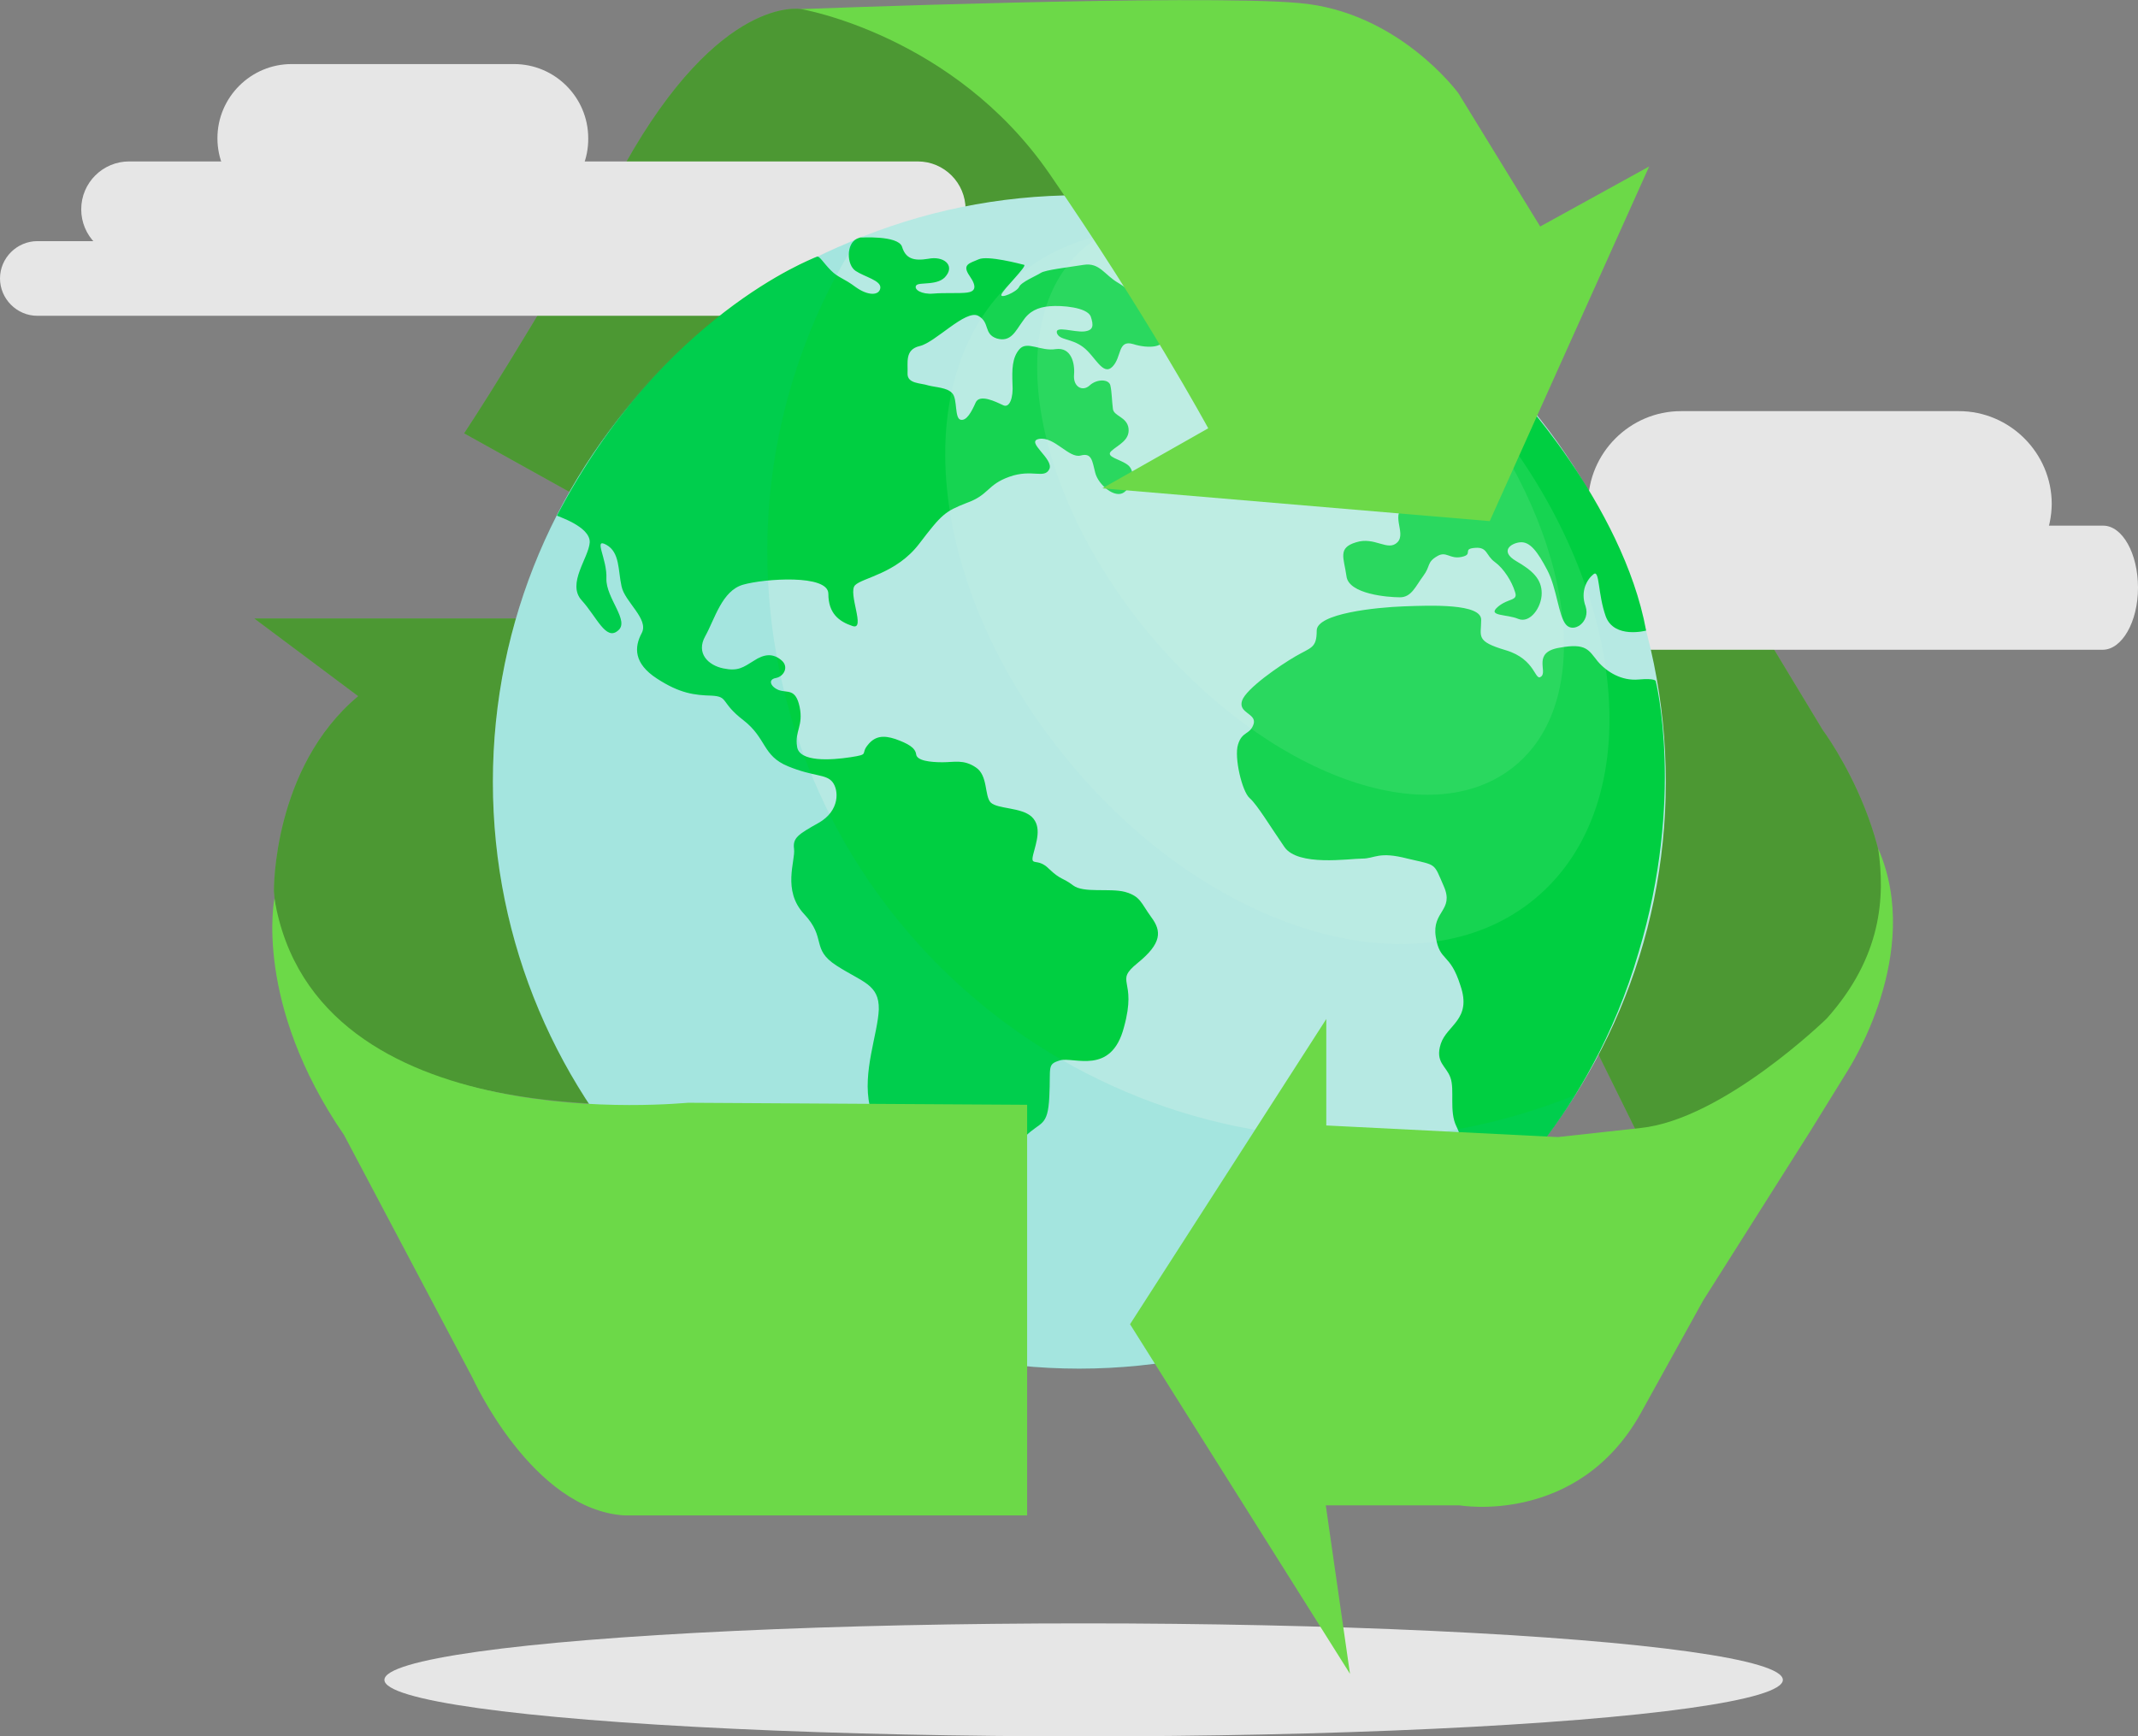 <?xml version="1.0" encoding="utf-8"?>
<!-- Generator: Adobe Illustrator 23.0.2, SVG Export Plug-In . SVG Version: 6.00 Build 0)  -->
<svg version="1.1" id="Capa_1" xmlns="http://www.w3.org/2000/svg" xmlns:xlink="http://www.w3.org/1999/xlink" x="0px" y="0px"
	 viewBox="0 0 423.8 344.2" style="enable-background:new 0 0 423.8 344.2;" xml:space="preserve">
<rect x="0" y="0" width="423.8" height="344.2" fill="#808080" stroke="none"/>
<style type="text/css">
	.st0{fill:#E6E6E6;}
	.st1{fill:#6CD948;}
	.st2{opacity:0.3;enable-background:new    ;}
	.st3{fill:#B6E9E3;}
	.st4{fill:#00CF41;}
	.st5{opacity:0.1;}
	.st6{fill:#00C1B3;}
	.st7{opacity:0.1;fill:#E4FFDC;enable-background:new    ;}
</style>
<ellipse class="st0" cx="214.8" cy="333" rx="138.6" ry="11.2"/>
<path class="st1" d="M281,136.4l53.7-35.7l26.6,44c0,0,18.6,24.8,10.8,49.1c-7.9,24.3-33.1,35.2-45.2,35.6L281,136.4z"/>
<path class="st2" d="M281,136.4l53.7-35.7l26.6,44c0,0,18.6,24.8,10.8,49.1c-7.9,24.3-33.1,35.2-45.2,35.6L281,136.4z"/>
<path class="st1" d="M125.2,122.5l33.6,64.4l-22.1-12.5l-12.9,20.4c0,0-7.4,17,12.6,23.8c0,0-78.7,7.4-82.1-42
	c0,0-0.3-24.4,16.7-38.6l-20.6-15.4H125.2z"/>
<path class="st2" d="M125.2,122.5l33.6,64.4l-22.1-12.5l-12.9,20.4c0,0-7.4,17,12.6,23.8c0,0-78.7,7.4-82.1-42
	c0,0-0.3-24.4,16.7-38.6l-20.6-15.4H125.2z"/>
<path class="st1" d="M158.8,1.8c0,0-16-3.1-35,30.9S92,85.9,92,85.9l75,41.7l68.3-101.4C235.3,26.2,206.2-0.2,158.8,1.8z"/>
<path class="st2" d="M158.8,1.8c0,0-16-3.1-35,30.9S92,85.9,92,85.9l75,41.7l68.3-101.4C235.3,26.2,206.2-0.2,158.8,1.8z"/>
<g>
	<path class="st0" d="M215.5,62.6H7.4c-4.1,0-7.4-3.4-7.4-7.4l0,0c0-4.1,3.4-7.4,7.4-7.4h208c4.1,0,7.4,3.4,7.4,7.4l0,0
		C222.9,59.3,219.6,62.6,215.5,62.6z"/>
	<path class="st0" d="M181.8,51H25.6c-5.3,0-9.5-4.3-9.5-9.5l0,0c0-5.3,4.3-9.5,9.5-9.5h156.3c5.3,0,9.5,4.3,9.5,9.5l0,0
		C191.4,46.8,187.1,51,181.8,51z"/>
	<path class="st0" d="M102.1,42.1H57.8c-8.1,0-14.7-6.6-14.7-14.7l0,0c0-8.1,6.6-14.7,14.7-14.7h44.1c8.1,0,14.7,6.6,14.7,14.7l0,0
		C116.7,35.5,110.1,42.1,102.1,42.1z"/>
</g>
<path class="st0" d="M416.8,128.8H303.6c-3.8,0-6.9-5.5-6.9-12.3l0,0c0-6.8,3.1-12.3,6.9-12.3h113.3c3.8,0,6.9,5.5,6.9,12.3l0,0
	C423.8,123.3,420.6,128.8,416.8,128.8z"/>
<path class="st0" d="M388.3,118.3h-55.1c-10.1,0-18.4-8.3-18.4-18.4l0,0c0-10.1,8.3-18.4,18.4-18.4h55.1c10.1,0,18.4,8.3,18.4,18.4
	l0,0C406.6,110.1,398.3,118.3,388.3,118.3z"/>
<g>
	<g>
		<g>
			<path class="st3" d="M330.2,155c0,64.2-52.1,116.3-116.3,116.3S97.7,219.2,97.7,155S149.7,38.7,214,38.7
				C278.1,38.7,330.2,90.8,330.2,155z"/>
			<path class="st4" d="M110.4,102.2c-0.1,0.1,6.6,2.1,6.5,5.3c-0.2,3.1-4.6,8.2-1.6,11.5s4.8,8.1,7.2,6c2.4-1.9-2.4-6.4-2.3-10.3
				c0.2-3.9-2.7-8.2,0-6.7c2.7,1.5,2.3,5.1,3,8.2c0.6,3.1,5.5,6.5,4,9.3c-1.5,2.8-1.6,6,3,9c4.6,3,7.5,3.3,10.9,3.4
				c3.4,0.2,1.6,1.3,6.3,4.9c4.6,3.6,3.7,7,8.8,9.1c5.1,2.1,7.5,1.5,8.8,3.1c1.3,1.6,1.5,5.7-2.7,8.1c-4.1,2.3-5.2,3-4.9,5.2
				c0.3,2.3-2.4,8.2,2,12.9c4.5,4.8,1.3,6.9,6.4,10.2c5.1,3.3,8.5,3.7,8.4,8.7c-0.2,4.9-3.3,12.4-1.8,19.1c1.5,6.7-1.2,7.9,0.2,12.4
				c1.3,4.6,0.8,6.7,1.6,12.6c0.8,5.8,3.9,14.5,12.4,17s1.5-5.1,1-5.7c-0.5-0.6,0.2-3.9,0.6-6.3c0.5-2.3-2.3-3.1-3.1-4.5
				c-0.8-1.3-0.3-1.6,1.2-3.4c1.5-1.8-2.4-3.4-1.5-5.5c1-2.1,7,1.5,10.9-2.1c3.9-3.6,4.5-5.2,7.5-8.4c3.1-3.1,4.5-1.8,4.8-7.9
				c0.3-6-0.5-6.4,2.1-7.2c2.7-0.8,10.2,3.1,12.7-6.6c2.7-9.7-2.1-8.8,2.7-12.7s4.8-6.3,2.7-9.1c-2.1-2.9-2.1-4.1-5.2-5
				c-3.1-0.8-8.2,0.3-10.3-1.3c-2.1-1.6-2.4-1-4.8-3.3c-2.3-2.3-3.7-0.3-3.1-2.8c0.6-2.4,1.8-5.5-0.3-7.5c-2.1-1.9-6.7-1.5-8.1-2.8
				c-1.3-1.3-0.5-5.4-3-7c-2.4-1.6-4.2-1-6.6-1s-5.1-0.3-5.2-1.6c-0.2-1.3-1.6-2.1-4.1-3c-2.4-0.8-4.1-0.6-5.5,1.2
				c-1.5,1.8,0.5,1.8-3.4,2.4c-3.9,0.6-10.2,1-10.6-2.1c-0.5-3.1,1.3-4.1,0.5-7.9c-0.8-3.7-2.4-2.7-4.1-3.3
				c-1.6-0.6-2.3-2.1-0.6-2.4c1.6-0.3,2.7-2.3,1-3.6c-1.6-1.3-3.3-1.2-5.4,0.2c-2.1,1.3-3.1,2.1-6,1.5c-3-0.6-5.5-3-3.6-6.4
				s3.3-9,7.5-10.2c4.2-1.2,16.9-2.1,16.9,1.8c0,3.9,2.1,5.5,4.8,6.4s-1-6.6,0.5-8.1c1.5-1.5,8.2-2.3,12.7-8.2s5.1-6.4,9.4-8.1
				c4.5-1.6,4-3.6,8.5-5.2s6.9,0.5,7.9-1.5c1-2-4.9-5.5-2-6c3-0.5,5.9,3.9,8.2,3.3c2.2-0.6,2.3,1,2.9,3.4s3.9,5.2,5.7,3.9
				c1.8-1.3,2.3-4.2,0.8-5.4s-4.6-1.6-3.3-2.8c1.3-1.2,3.7-2.1,3.4-4.5c-0.3-2.3-3-2.4-3.1-3.9c-0.2-1.5-0.2-3.3-0.5-4.6
				s-2.7-1.3-4.1,0s-3.3,0.3-3.1-2.1s-0.6-5.5-3.6-5.1c-3,0.5-5.7-1.7-7.2,0c-1.5,1.7-1.5,4.1-1.4,6.9c0.2,2.8-0.6,4.9-1.9,4.2
				c-1.3-0.6-4.6-2.3-5.4-0.5c-0.8,1.8-1.8,3.7-3,3.4c-1.2-0.3-0.6-4.1-1.6-5.2c-1-1.2-3.3-1.2-4.8-1.6c-1.5-0.5-4.2-0.3-4.1-2.4
				c0.1-2.1-0.6-4.7,2.4-5.4c3.1-0.7,9.1-7.3,11.6-6c2.4,1.3,1,3.6,3.7,4.5c2.8,0.8,3.7-1.5,5.1-3.4c1.3-2,3-2.8,5.4-3
				c2.4-0.2,7.3,0.2,8.1,2c0.6,1.8,0.6,2.8-1.3,3c-2,0.2-5.8-1.2-5.4,0.3c0.5,1.5,2.8,1,5.2,2.8c2.4,1.8,3.9,5.8,5.8,3.9
				c1.9-1.9,1-5.4,4.1-4.5c3.1,1,6.6,0.6,5.7-1.3c-0.8-2-1.6-1.8-3.1-4.9c-1.5-3.1-2.8-4.2-5.5-5.9c-2.8-1.6-3.7-4.1-6.9-3.6
				c-3.1,0.5-7.6,1-8.5,1.6s-3.9,1.8-4.3,2.8c-0.5,1-3.8,2.4-3.5,1.5c0.3-1,5.2-5.7,4.5-5.9c-0.8-0.2-7.2-1.9-9-1.1
				c-1.8,0.8-3.4,1-1.8,3.3c1.6,2.3,1,3.1-0.5,3.3c-1.5,0.2-4.5,0-6.7,0.2c-2.3,0.2-3.9-0.8-3.4-1.6c0.5-0.8,4.5,0.2,6-2
				c1.6-2.1-0.6-3.9-3.6-3.3c-3,0.5-4.5-0.1-5.2-2.4c-0.8-2.3-8.3-1.8-8.3-1.8s1.6-0.6-0.6,0.2c-2.2,1-2.1,5.2-0.3,6.4
				c1.8,1.2,5.1,1.9,4.9,3.4c-0.2,1.5-2.4,1.6-4.9-0.2c-2.4-1.8-3.4-1.8-4.9-3.3c-1.5-1.5-2.3-3-2.8-2.7c-0.5,0.2-0.5,0.2-0.5,0.2
				l0,0C161.2,51.3,131.3,62.4,110.4,102.2z"/>
			<path class="st4" d="M293.8,239.3c0,0-3.5-1.3-3.2-4.8c0.3-3.4-0.5-8.4-1.9-11.2c-1.5-3-0.3-7.3-1.2-9.7c-0.8-2.3-3.1-3-1.9-6.7
				c1.2-3.7,6.2-4.8,3.9-11.5c-2.1-6.7-4.1-4.6-4.9-9.7c-0.8-5.1,3.7-5.2,1.6-10c-2.1-4.8-1.3-4.1-7.2-5.5c-5.8-1.5-6.4,0-9,0
				s-12.7,1.6-15.4-2.3c-2.7-3.9-5.4-8.4-6.9-9.7c-1.5-1.3-3.1-8.1-2.3-10.6c0.8-2.7,2.4-1.9,3.1-4.1c0.6-2.1-3.1-2.1-2.3-4.6
				c0.8-2.4,7.5-7,10.6-8.8c3.1-1.8,4.2-1.6,4.2-5.1c0-3.4,11.8-4.6,17.2-4.8c5.4-0.2,15.5-0.6,15.4,2.7c0,3.3-1.2,4.2,4.9,6
				c6,1.8,5.7,6.3,7,5.2c1.3-1-1.8-4.8,3.6-5.7c5.4-1,5.8,0.5,7.6,2.7c1.8,2.1,4.7,3.9,8.1,3.6c3.3-0.3,3.4,0.3,3.4,0.3
				s5.8,23.2-3.4,53.8C315.1,222.2,293.8,239.3,293.8,239.3z"/>
			<path class="st4" d="M326.3,125c0,0-6.3,1.7-8-2.8c-1.6-4.5-1.2-9.3-2.4-8.4c-1.3,1-2.7,3.4-1.6,6.4c1,3.1-2.4,5.4-3.9,3.6
				c-1.5-1.8-1.8-7.2-3.7-10.8c-1.9-3.6-3.4-5.7-5.4-5.5c-1.9,0.2-4,1.8-0.8,3.7c3.3,1.9,5.1,3.6,5.1,6.4c0,2.8-2.3,6-4.6,5.1
				c-2.3-1-6.3-0.5-4.1-2.4c2.1-1.8,4.1-1.1,3.4-3c-0.6-2-2.2-4.6-4-5.9c-1.8-1.3-1.4-3-3.9-2.8c-2.7,0.2-0.2,1.3-2.7,1.8
				c-2.4,0.5-3-1.3-4.9-0.1c-2,1.2-1.2,1.9-2.7,3.9c-1.5,2-2.3,4.2-4.6,4.2c-2.3,0-10.2-0.6-10.6-4.2c-0.5-3.6-1.8-5.6,1.9-6.7
				c3.7-1.2,6.3,1.9,8.2,0c1.9-1.9-1.8-5.8,1.9-7.5c3.7-1.6,3.6,0.2,6-2.1c2.4-2.3,0.2-5.7,5.7-5.8c5.5-0.2,9.3,0.3,8.1-2.1
				c-1.3-2.4-3.6-1-6.4-4.1c-2.8-3.1-6.6-2.7-2.7-5.7c3.9-3.1,7.3-3.9,7.3-3.9h2.2C299.4,76.2,321.7,99.9,326.3,125z"/>
			<path class="st4" d="M275.5,96.4c0,0,4.2,1.2,6-0.8c1.8-2,3-2.1,1.3-5.1c-1.6-3-2.3-5.2-2.7-7.3c-0.3-2.1-1.8,0-3.9,0
				c-2.1,0-2.8,1.6-0.8,3.1c1.9,1.5,3.8,2.1,3.5,3.9c-0.4,1.8-1.1,1.9-2.3,3C275.4,94.1,273.2,94.6,275.5,96.4z"/>
			<path class="st4" d="M266.2,92.3c0.3-1.5,4.6-3.6,6.2-3.7c1.6-0.2,4.1,1.3,3.6,1.9c-0.5,0.5-2.4,1.3-3.6,1.9
				C271.3,93,265.7,94.9,266.2,92.3z"/>
		</g>
		<g class="st5">
			<path class="st6" d="M152.1,109.3c0-22.7,6.6-43.9,17.8-61.8c-42.2,15.8-72.2,59-72.2,107.6c0,64.2,52,116.3,116.3,116.3
				c41.5,0,77.9-21.7,98.4-54.4c-13.6,5.5-28.4,8.7-44,8.7C204.1,225.4,152.1,173.4,152.1,109.3z"/>
		</g>
	</g>
	<path class="st7" d="M294.8,82c28.2,34.2,32.4,77.2,9.4,96.2c-23,19-64.5,6.7-92.6-27.6c-28.2-34.2-32.4-77.2-9.4-96.2
		C225.1,35.5,266.6,47.8,294.8,82z"/>
	<path class="st7" d="M288.1,75.3c23.4,28.4,29,62.7,12.2,76.5c-16.7,13.8-49.2,1.9-72.8-26.5c-23.4-28.4-29-62.7-12.2-76.5
		S264.7,46.9,288.1,75.3z"/>
</g>
<path class="st1" d="M372.3,168.2c1.4,9.7,0.7,21.5-10.2,33.7c0,0-20.5,20-36.9,21.7c-16.4,1.8-16.4,1.8-16.4,1.8l-45.9-2.3V202
	L224,262.5l43.6,69.3l-4.8-33.4h26.5c0,0,23.4,4.1,35.9-18.2c12.4-22.4,12.4-22.4,12.4-22.4l21.2-33.5l7.6-12.3
	C366.4,211.9,381.4,189,372.3,168.2"/>
<path class="st1" d="M54.4,178.1c0,0-4.2,20.7,13.8,46.9l25.5,48.2c0,0,11.8,26.1,30.1,27.2h79.8v-81.4l-67.2-0.4
	C136.4,218.5,62.4,226.6,54.4,178.1z"/>
<path class="st1" d="M158.8,1.8c0,0,30.2,5.1,49.2,32.6s31.5,50.5,31.5,50.5l-21,11.9l76.8,6.5L326.9,33l-21.6,11.9l-16.2-26.4
	c0,0-11.8-16.2-31.6-17.9C237.4-1.2,158.8,1.8,158.8,1.8z"/>
</svg>
